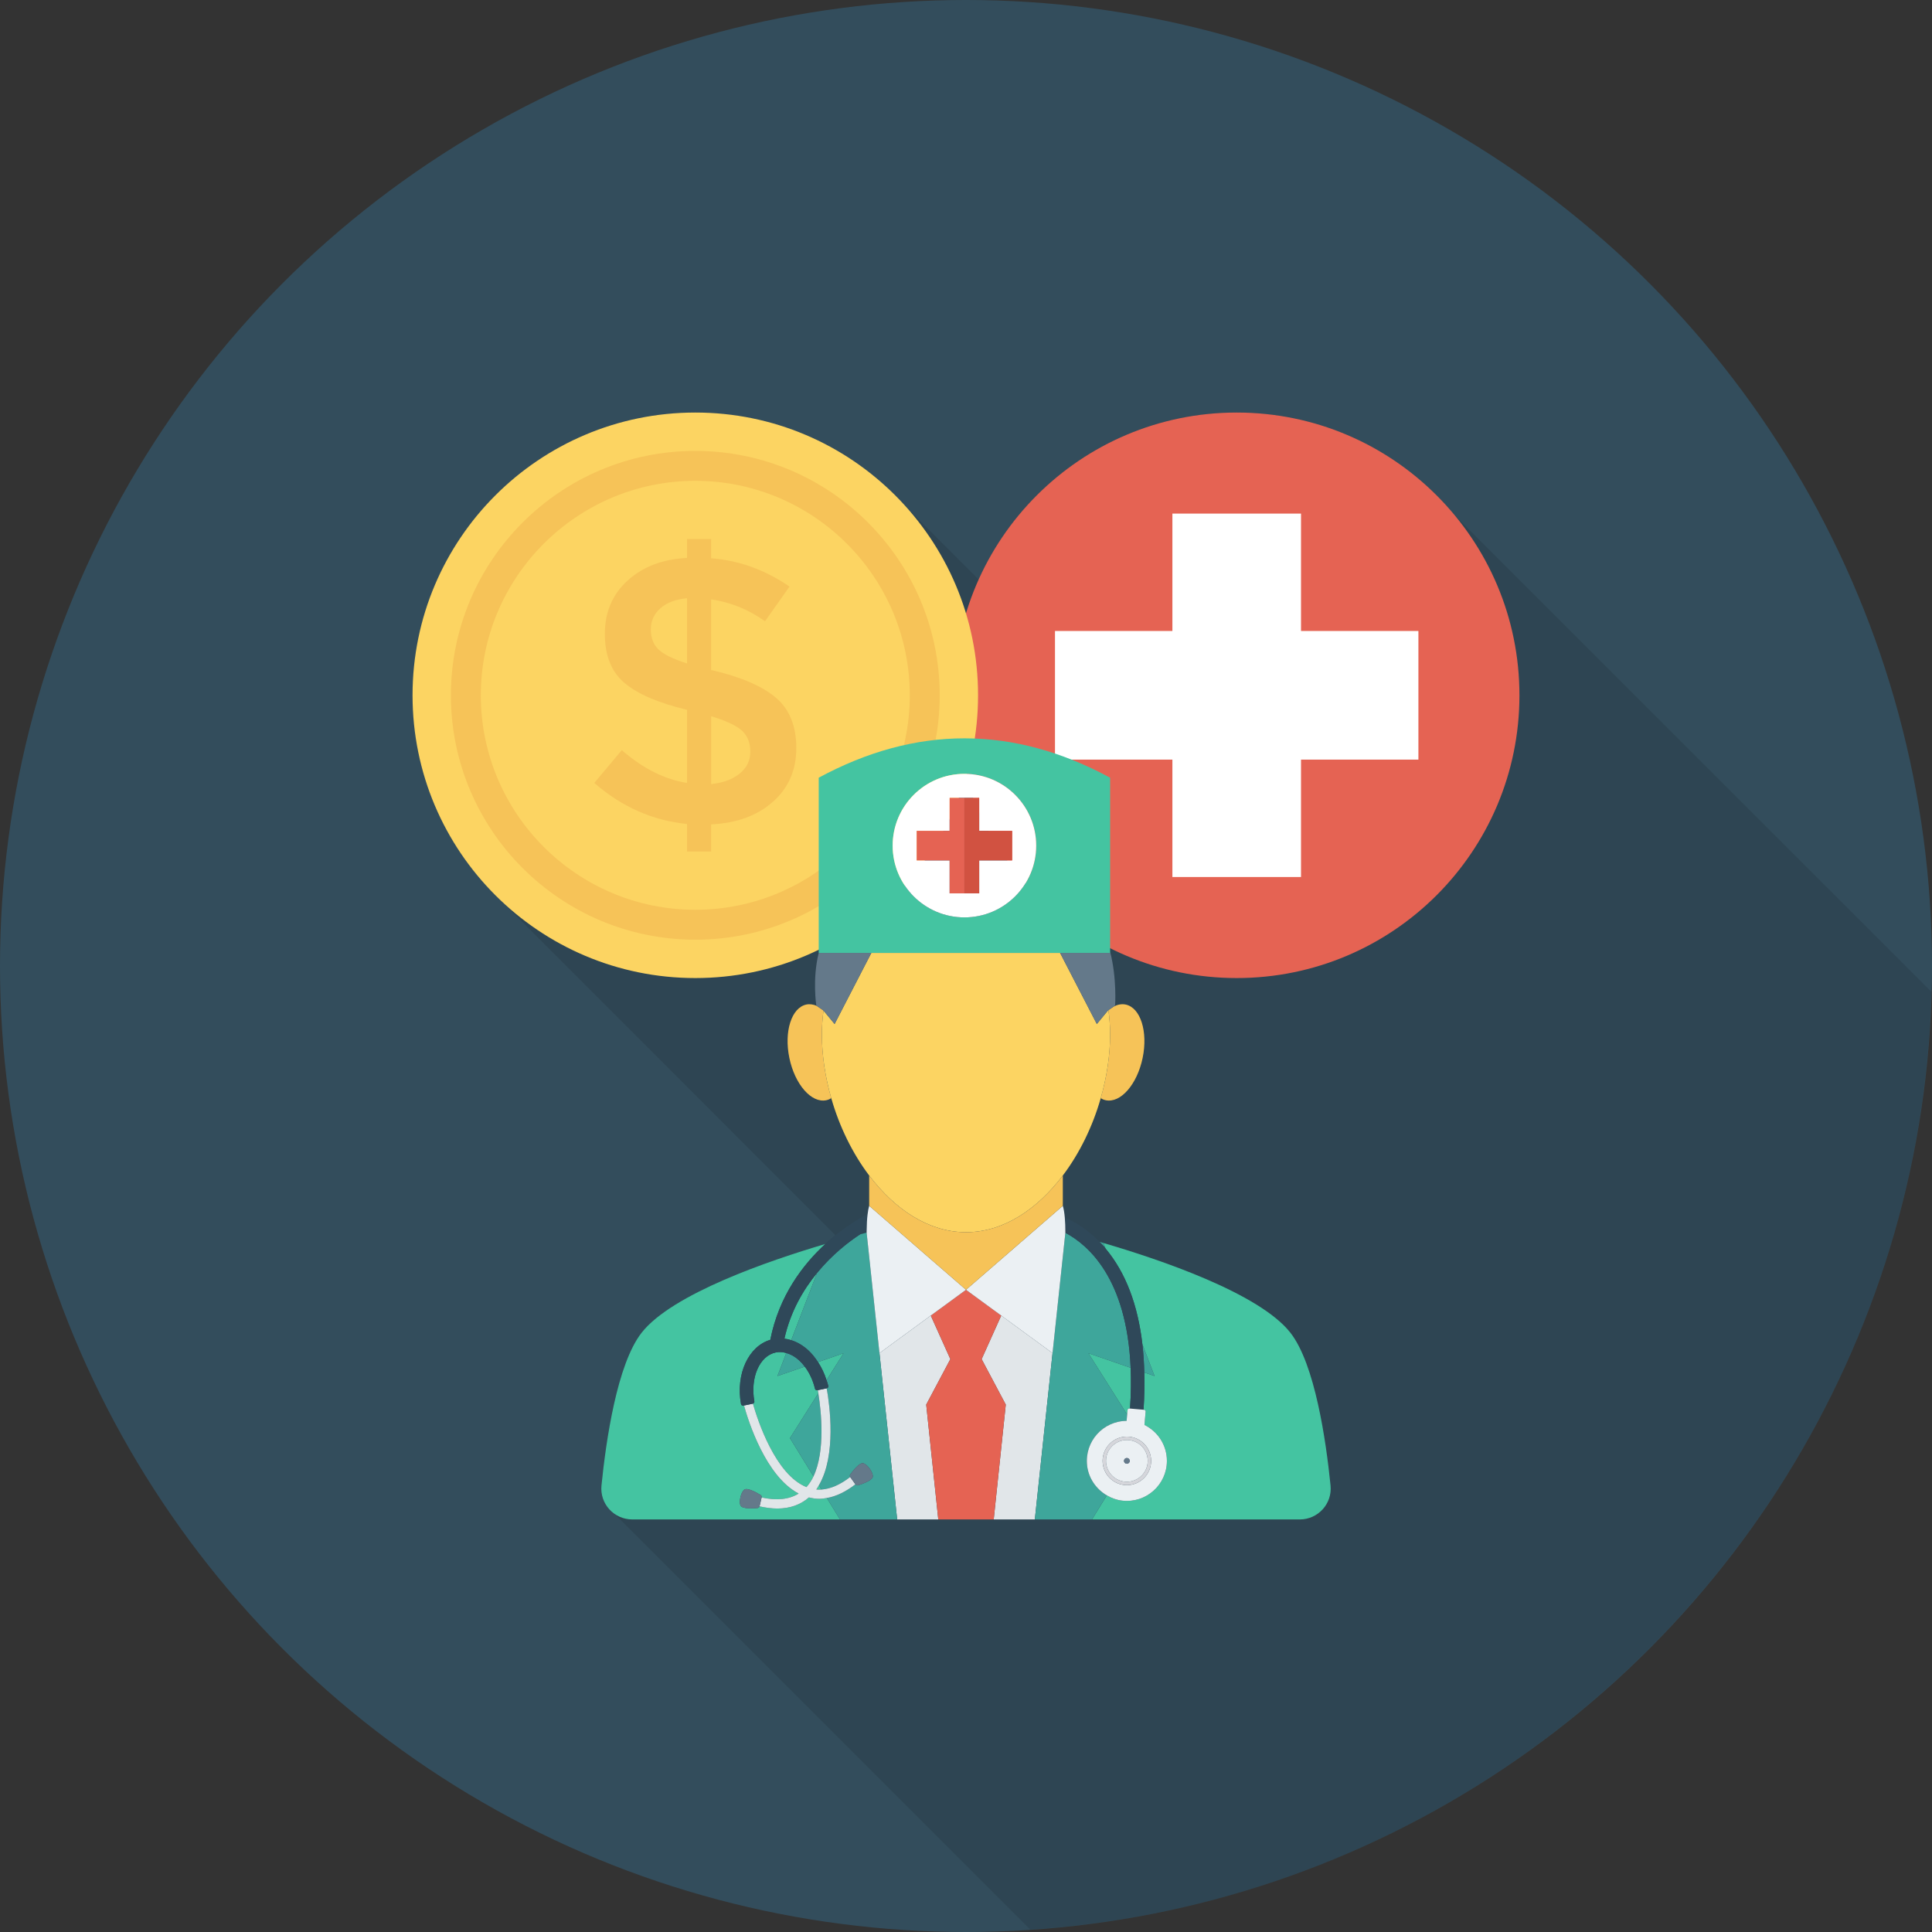 <?xml version="1.0" encoding="iso-8859-1"?>
<!-- Generator: Adobe Illustrator 19.0.0, SVG Export Plug-In . SVG Version: 6.00 Build 0)  -->
<svg version="1.1" id="Capa_1" xmlns="http://www.w3.org/2000/svg" xmlns:xlink="http://www.w3.org/1999/xlink" x="0px" y="0px"
	 viewBox="0 0 491.52 491.52" style="enable-background:new 0 0 491.52 491.52;" xml:space="preserve">
<rect x="0" y="0" width="491.52" height="491.52" fill="#333333" stroke="none"/>
<circle style="fill:#334D5C;" cx="245.76" cy="245.76" r="245.76"/>
<path style="opacity:0.1;enable-background:new    ;" d="M491.355,252.313l-121.537-121.51
	c-13.158-15.821-33.024-25.856-55.194-25.856c-29.235,0-54.426,17.407-65.638,42.496l-18.125-18.125l-0.154-0.154
	c-13.158-14.847-32.41-24.218-53.811-24.218c-39.731,0-71.936,32.205-71.936,71.936c0,20.378,8.499,38.809,22.17,51.916
	l85.402,85.453c-0.819,0.666-1.69,1.382-2.56,2.202c-14.285,4.25-38.963,12.698-46.746,22.579
	c-6.246,7.987-9.062,27.495-10.189,38.912c-0.205,2.048,0.41,3.994,1.638,5.529l107.444,107.445
	C388.051,482.632,488.014,379.535,491.355,252.313z"/>
<circle style="fill:#E56353;" cx="314.624" cy="176.891" r="71.936"/>
<polygon style="fill:#FFFFFF;" points="360.858,160.529 330.991,160.529 330.991,130.662 298.268,130.662 298.268,160.529 
	268.4,160.529 268.4,193.253 298.268,193.253 298.268,223.12 330.991,223.12 330.991,193.253 360.858,193.253 "/>
<circle style="fill:#FCD462;" cx="176.891" cy="176.891" r="71.936"/>
<g>
	<path style="fill:#F6C358;" d="M176.891,239.068c-34.285,0-62.177-27.893-62.177-62.177c0-34.282,27.892-62.175,62.177-62.175
		c34.285,0,62.177,27.893,62.177,62.175C239.068,211.175,211.175,239.068,176.891,239.068z M176.891,122.327
		c-30.088,0-54.566,24.476-54.566,54.563s24.478,54.566,54.566,54.566c30.088,0,54.566-24.478,54.566-54.566
		S206.979,122.327,176.891,122.327z"/>
	<path style="fill:#F6C358;" d="M174.784,216.637v-7c-8.763-0.893-16.629-4.378-23.59-10.449l7-8.342
		c5.369,4.666,10.894,7.444,16.59,8.342v-18.604c-7.226-1.724-12.517-3.995-15.872-6.809c-3.356-2.813-5.033-6.984-5.033-12.513
		c0-5.529,1.928-10.051,5.798-13.571c3.87-3.515,8.904-5.431,15.108-5.751v-4.795h6.134v4.889c7.031,0.515,13.68,2.911,19.946,7.195
		l-6.235,8.822c-4.222-3.004-8.787-4.858-13.711-5.564v18.026h0.289c7.351,1.729,12.751,4.062,16.2,7
		c3.457,2.942,5.181,7.21,5.181,12.802c0,5.595-1.982,10.152-5.946,13.664c-3.964,3.519-9.2,5.435-15.724,5.755v6.902H174.784z
		 M168.018,154.743c-1.631,1.436-2.443,3.227-2.443,5.369c0,2.142,0.64,3.835,1.92,5.08c1.272,1.248,3.706,2.446,7.288,3.597v-16.59
		C171.904,152.457,169.649,153.304,168.018,154.743z M188.206,196.789c1.787-1.467,2.684-3.32,2.684-5.56
		c0-2.236-0.702-4.011-2.107-5.322c-1.413-1.311-4.035-2.54-7.866-3.691v17.257C183.985,199.157,186.411,198.26,188.206,196.789z"/>
</g>
<g>
	<path style="fill:#44C4A1;" d="M209.021,378.952l-0.677-1.101c-0.217,0.37-0.42,0.75-0.666,1.094
		C208.12,378.981,208.568,378.984,209.021,378.952z"/>
	<path style="fill:#44C4A1;" d="M201.295,340.954l6.568-17.099c-3.54,4.313-6.759,9.831-8.298,16.709
		C200.146,340.633,200.722,340.772,201.295,340.954z"/>
	<path style="fill:#44C4A1;" d="M205.172,378.332c0.703-0.803,1.311-1.706,1.79-2.725l-5.989-9.733l7.214-11.421
		c-0.046-0.289-0.087-0.541-0.129-0.779l-0.114,0.024c-0.275,0.057-0.539-0.118-0.605-0.391c-0.508-2.132-1.411-4.057-2.603-5.626
		l-6.946,2.394l2.249-5.854c-0.894-0.25-1.794-0.326-2.664-0.145c-4.144,0.861-6.535,6.382-5.462,12.436
		c0.047,0.262-0.116,0.504-0.366,0.578C192.722,361.225,197.229,375.153,205.172,378.332z"/>
	<path style="fill:#44C4A1;" d="M214.612,344.277l-6.505,2.242c0.913,1.388,1.645,2.937,2.175,4.614L214.612,344.277z"/>
	<path style="fill:#44C4A1;" d="M210.348,381.11c-0.647,0.112-1.293,0.209-1.931,0.209c-0.885,0-1.756-0.143-2.621-0.359
		c-2.131,1.855-4.805,2.828-8.039,2.828c-1.404,0-2.925-0.201-4.529-0.553c-0.068,0.228-0.258,0.4-0.498,0.421
		c-1.044,0.095-3.707,0.253-4.254-0.509c-0.631-0.881,0.021-3.71,0.975-4.226c0.827-0.445,3.149,0.864,4.047,1.406
		c0.217,0.132,0.322,0.387,0.266,0.633l-0.003,0.013c3.896,0.845,7.038,0.488,9.423-0.997c-8.354-4.369-12.764-18.282-13.906-22.401
		l-0.144,0.03c-0.284,0.058-0.566-0.127-0.617-0.412c-1.373-7.607,1.884-14.679,7.456-16.33c2.209-11.237,8.36-19.201,14.004-24.388
		c-14.285,4.221-38.969,12.665-46.74,22.573c-6.26,7.982-9.073,27.491-10.217,38.874c-0.466,4.636,3.176,8.637,7.835,8.637h52.849
		L210.348,381.11z"/>
	<path style="fill:#44C4A1;" d="M218.799,314.046l1.677-0.458c0,0-0.575,0.141-1.599,0.407
		C218.851,314.011,218.825,314.029,218.799,314.046z"/>
	<polygon style="fill:#44C4A1;" points="220.476,313.588 220.48,313.628 220.48,313.599 	"/>
	<path style="fill:#44C4A1;" d="M328.283,339.049c-7.916-10.093-33.409-18.678-47.553-22.816l0.55,1.433
		c5.078,6.073,8.197,14.243,9.362,24.372l3.087,8.037l-2.61-0.9c0.077,3.02,0.029,6.164-0.192,9.476l0.141,0.012
		c0.236,0.021,0.411,0.228,0.39,0.464l-0.297,3.396c3.379,1.658,5.71,5.122,5.71,9.139c0,6.008-5.202,10.801-11.348,10.12
		c-1.424-0.157-2.746-0.648-3.937-1.345l-3.768,6.124h52.85c4.659,0,8.301-4.002,7.835-8.637
		C337.356,366.54,334.543,347.031,328.283,339.049z"/>
	<path style="fill:#44C4A1;" d="M287.322,358.335l0.168,0.015c0.246-3.746,0.292-7.201,0.157-10.372l-10.74-3.701l9.85,15.596
		l0.1-1.148C286.878,358.49,287.087,358.315,287.322,358.335z"/>
	<path style="fill:#44C4A1;" d="M280.709,316.228c-0.343-0.1-0.655-0.189-0.984-0.284c0.007,0.007,0.014,0.014,0.02,0.022
		L280.709,316.228z"/>
</g>
<g>
	<polygon style="fill:#E1E6E9;" points="241.781,345.777 236.8,334.694 223.744,344.25 228.253,386.56 238.71,386.56 
		235.638,357.348 	"/>
	<polygon style="fill:#E1E6E9;" points="254.72,334.694 249.738,345.777 255.881,357.348 252.81,386.56 263.268,386.56 
		267.776,344.25 	"/>
</g>
<g>
	<path style="fill:#F6C358;" d="M282.426,263.131c0,5.425-0.871,10.948-2.392,16.268c0.398,0.238,0.821,0.418,1.275,0.513
		c3.786,0.788,7.989-4.024,9.387-10.747c1.398-6.723-0.538-12.811-4.324-13.599c-0.999-0.207-2.024-0.005-3.022,0.499L282,256.991
		C282.252,258.958,282.426,260.984,282.426,263.131z"/>
	<path style="fill:#F6C358;" d="M209.506,257.092l-0.012-0.016l-1.726-1.186c-0.87-0.361-1.756-0.505-2.621-0.326
		c-3.786,0.788-5.722,6.876-4.324,13.599c1.398,6.724,5.601,11.535,9.387,10.747c0.454-0.094,0.877-0.274,1.274-0.513
		c-1.521-5.32-2.391-10.843-2.391-16.268C209.094,261.02,209.263,259.028,209.506,257.092z"/>
</g>
<path style="fill:#FCD462;" d="M245.76,313.486c9.495,0,18.12-5.812,24.632-14.43c4.249-5.622,7.577-12.429,9.642-19.658
	c1.521-5.32,2.392-10.843,2.392-16.268c0-2.147-0.175-4.172-0.426-6.139l-0.123,0.085l-2.834,3.442l-9.351-18.092h-48.012
	l-9.35,18.092l-2.823-3.426c-0.244,1.936-0.413,3.928-0.413,6.039c0,5.425,0.87,10.948,2.391,16.268
	c2.067,7.229,5.394,14.034,9.643,19.657C227.64,307.674,236.264,313.486,245.76,313.486z"/>
<g>
	<path style="fill:#64798A;" d="M209.506,257.092l2.823,3.426l9.35-18.092h-13.388c-1.668,6.693-0.612,13.404-0.612,13.404
		l0.089,0.061l1.726,1.186L209.506,257.092z"/>
	<path style="fill:#64798A;" d="M269.691,242.426l9.351,18.092l2.834-3.442l0.123-0.085l1.351-0.928l0.341-0.234
		c0,0,0.492-6.911-1.266-13.702v0.298H269.691z"/>
</g>
<path style="fill:#44C4A1;" d="M269.691,242.426h12.735v-0.298v-44.273c-24.712-13.353-49.424-13.353-74.135,0v44.571h0.574h12.813
	H269.691z M245.359,196.875c10.084,0,18.258,8.174,18.258,18.258c0,10.083-8.174,18.258-18.258,18.258
	c-10.083,0-18.258-8.175-18.258-18.258C227.101,205.049,235.275,196.875,245.359,196.875z"/>
<path style="fill:#FFFFFF;" d="M245.359,233.392c10.084,0,18.258-8.175,18.258-18.258c0-10.084-8.174-18.258-18.258-18.258
	c-10.083,0-18.258,8.174-18.258,18.258C227.101,225.217,235.275,233.392,245.359,233.392z M233.218,211.374h8.381v-8.381h3.76h3.759
	v8.381h8.381v7.519h-8.381v8.382h-3.759h-3.76v-8.382h-8.381V211.374z"/>
<polygon style="fill:#E56353;" points="241.599,227.274 245.359,227.274 245.359,202.993 241.599,202.993 241.599,211.374 
	233.218,211.374 233.218,218.892 241.599,218.892 "/>
<polygon style="fill:#D15241;" points="249.118,227.274 249.118,218.892 257.499,218.892 257.499,211.374 249.118,211.374 
	249.118,202.993 245.359,202.993 245.359,227.274 "/>
<g>
	<path style="fill:#3EA69B;" d="M204.736,347.68c-0.44-0.58-0.913-1.118-1.43-1.59c-1.038-0.948-2.149-1.555-3.267-1.869
		l-2.249,5.854L204.736,347.68z"/>
	<path style="fill:#3EA69B;" d="M206.962,375.606c3.069-6.521,1.937-16.685,1.224-21.154l-7.214,11.421L206.962,375.606z"/>
	<path style="fill:#3EA69B;" d="M220.48,313.628l-0.004-0.039l-1.677,0.458c-2.897,1.895-7.094,5.127-10.936,9.809l-6.568,17.099
		c1.518,0.482,2.993,1.341,4.347,2.578c0.934,0.852,1.738,1.882,2.465,2.988l6.505-2.242l-4.33,6.856
		c0.152,0.481,0.329,0.948,0.446,1.446c0.066,0.282-0.119,0.563-0.402,0.623c0.772,4.326,2.489,17.022-1.982,24.649l0.677,1.101
		c2.315-0.164,4.751-1.229,7.281-3.194c-0.133-0.204-0.135-0.466,0.01-0.663c0.621-0.845,2.264-2.946,3.198-2.85
		c1.079,0.11,2.766,2.471,2.521,3.528c-0.214,0.915-2.733,1.789-3.734,2.102c-0.242,0.076-0.503-0.014-0.65-0.22l-0.021-0.03
		c-2.474,1.905-4.906,3.073-7.278,3.484l3.355,5.45h14.55l-4.509-42.31L220.48,313.628z"/>
	<path style="fill:#3EA69B;" d="M280.86,317.111c0.151,0.173,0.272,0.378,0.419,0.555l-0.55-1.433h-0.001l-0.02-0.005l-0.964-0.263
		C280.118,316.348,280.49,316.687,280.86,317.111z"/>
	<path style="fill:#3EA69B;" d="M276.566,372.834c-0.686-6.127,4.071-11.315,10.051-11.354l0.14-1.607l-9.85-15.596l10.74,3.701
		c-0.971-22.84-10.906-31.337-16.609-34.342l-3.262,30.613l-4.508,42.31h14.549l3.768-6.124
		C278.877,378.851,276.928,376.074,276.566,372.834z"/>
	<path style="fill:#3EA69B;" d="M293.729,350.074l-3.087-8.037c0.262,2.277,0.414,4.663,0.477,7.137L293.729,350.074z"/>
</g>
<polygon style="fill:#E56353;" points="249.738,345.777 254.72,334.694 245.76,328.137 236.8,334.694 241.781,345.777 
	235.638,357.348 238.71,386.56 245.76,386.56 252.81,386.56 255.881,357.348 "/>
<path style="fill:#2F4859;" d="M271.039,313.63l0,0.006c5.703,3.005,15.637,11.503,16.609,34.342
	c0.135,3.17,0.09,6.625-0.157,10.372l3.437,0.3c0.221-3.312,0.269-6.455,0.192-9.476c-0.063-2.474-0.215-4.86-0.477-7.137
	c-1.166-10.129-4.284-18.298-9.362-24.372c-0.147-0.176-0.269-0.382-0.419-0.555c-0.37-0.424-0.742-0.763-1.115-1.146
	c-0.006-0.007-0.013-0.014-0.02-0.022c-3.267-3.362-6.517-5.232-8.831-6.206c0.102,1.15,0.146,2.453,0.145,3.862L271.039,313.63z"/>
<path style="fill:#E1E6E9;" d="M208.058,353.673c0.041,0.239,0.082,0.49,0.129,0.779c0.713,4.469,1.845,14.633-1.224,21.154
	c-0.48,1.019-1.088,1.922-1.79,2.725c-7.943-3.179-12.449-17.106-13.624-21.243c-0.013,0.004-0.018,0.02-0.033,0.022l-2.237,0.465
	c1.142,4.119,5.552,18.031,13.906,22.401c-2.384,1.485-5.527,1.842-9.423,0.997l-0.516,2.231l-0.018,0.031
	c1.605,0.352,3.125,0.553,4.529,0.553c3.234,0,5.908-0.973,8.039-2.828c0.865,0.216,1.737,0.359,2.621,0.359
	c0.637,0,1.284-0.097,1.931-0.209c2.372-0.411,4.804-1.579,7.278-3.484l-1.317-1.844c-0.005-0.008-0.003-0.017-0.008-0.025
	c-2.53,1.965-4.966,3.03-7.281,3.194c-0.453,0.033-0.901,0.029-1.343-0.007c0.246-0.344,0.449-0.724,0.666-1.094
	c4.471-7.627,2.755-20.323,1.982-24.649h-0.001L208.058,353.673z"/>
<path style="fill:#2F4859;" d="M195.972,340.863c-5.572,1.651-8.829,8.723-7.456,16.33c0.052,0.285,0.334,0.471,0.617,0.412
	l0.144-0.03l2.237-0.465c0.014-0.003,0.02-0.018,0.033-0.022c0.25-0.074,0.413-0.315,0.366-0.578
	c-1.073-6.054,1.318-11.575,5.462-12.436c0.87-0.181,1.769-0.105,2.664,0.145c1.118,0.314,2.229,0.921,3.267,1.869
	c0.517,0.472,0.99,1.011,1.43,1.59c1.192,1.569,2.095,3.494,2.603,5.626c0.065,0.272,0.33,0.448,0.605,0.391l0.114-0.024
	l2.268-0.471h0.001c0.283-0.06,0.467-0.341,0.402-0.623c-0.117-0.498-0.294-0.965-0.446-1.446c-0.53-1.677-1.262-3.227-2.175-4.614
	c-0.728-1.105-1.531-2.136-2.465-2.988c-1.354-1.237-2.829-2.097-4.347-2.578c-0.572-0.182-1.148-0.32-1.73-0.39
	c1.539-6.878,4.758-12.396,8.298-16.709c3.843-4.682,8.039-7.913,10.936-9.809c0.026-0.017,0.052-0.035,0.078-0.051
	c0.596-0.388,1.149-0.736,1.614-1.011c0.013-1.527,0.09-2.902,0.238-4.085c-0.882,0.428-5.578,2.823-10.752,7.577
	C204.332,321.663,198.181,329.627,195.972,340.863z"/>
<g>
	<path style="fill:#64798A;" d="M217.627,377.626l0.021,0.03c0.147,0.205,0.408,0.295,0.65,0.22c1.001-0.313,3.52-1.187,3.734-2.102
		c0.245-1.057-1.442-3.418-2.521-3.528c-0.934-0.096-2.578,2.005-3.198,2.85c-0.145,0.197-0.143,0.459-0.01,0.663
		c0.005,0.007,0.003,0.017,0.008,0.025L217.627,377.626z"/>
	<path style="fill:#64798A;" d="M193.761,380.973l0.003-0.013c0.056-0.247-0.049-0.502-0.266-0.633
		c-0.898-0.542-3.22-1.851-4.047-1.406c-0.954,0.515-1.607,3.344-0.975,4.226c0.547,0.763,3.21,0.604,4.254,0.509
		c0.24-0.021,0.43-0.193,0.498-0.421l0.018-0.031L193.761,380.973z"/>
</g>
<path style="fill:#EBF0F3;" d="M287.322,358.335c-0.236-0.02-0.444,0.154-0.464,0.39l-0.1,1.148l-0.14,1.607
	c-5.979,0.039-10.736,5.227-10.051,11.354c0.361,3.239,2.311,6.017,5.018,7.602c1.191,0.697,2.513,1.187,3.937,1.345
	c6.146,0.681,11.348-4.112,11.348-10.12c0-4.017-2.331-7.48-5.71-9.139l0.297-3.396c0.021-0.236-0.154-0.443-0.39-0.464
	l-0.141-0.012l-3.437-0.3L287.322,358.335z M292.856,371.661c0,3.408-2.763,6.171-6.171,6.171c-3.408,0-6.171-2.763-6.171-6.171
	c0-3.408,2.763-6.171,6.171-6.171C290.094,365.49,292.856,368.253,292.856,371.661z"/>
<path style="fill:#D5D6DB;" d="M286.685,365.49c-3.408,0-6.171,2.763-6.171,6.171c0,3.408,2.763,6.171,6.171,6.171
	c3.408,0,6.171-2.763,6.171-6.171C292.856,368.253,290.094,365.49,286.685,365.49z M291.996,371.661c0,2.932-2.378,5.31-5.31,5.31
	c-2.933,0-5.31-2.378-5.31-5.31c0-2.933,2.378-5.31,5.31-5.31C289.618,366.351,291.996,368.729,291.996,371.661z"/>
<path style="fill:#EBF0F3;" d="M286.685,366.351c-2.933,0-5.31,2.378-5.31,5.31c0,2.932,2.378,5.31,5.31,5.31
	c2.933,0,5.31-2.378,5.31-5.31C291.996,368.729,289.618,366.351,286.685,366.351z M286.685,372.386
	c-0.401,0-0.725-0.325-0.725-0.725c0-0.4,0.325-0.726,0.725-0.726s0.726,0.326,0.726,0.726
	C287.411,372.062,287.086,372.386,286.685,372.386z"/>
<circle style="fill:#64798A;" cx="286.684" cy="371.661" r="0.727"/>
<g>
	<path style="fill:#EBF0F3;" d="M220.48,313.599v0.019l3.264,30.631l13.056-9.556l8.96-6.557l-24.632-21.369
		c-0.175,0.59-0.299,1.33-0.399,2.13c-0.148,1.183-0.224,2.558-0.238,4.085C220.489,313.193,220.48,313.386,220.48,313.599z"/>
	<path style="fill:#EBF0F3;" d="M245.76,328.137l8.96,6.557l13.056,9.556l3.262-30.613l0-0.006l0.001-0.031
		c0.002-1.409-0.043-2.712-0.145-3.862c-0.103-1.165-0.266-2.173-0.502-2.969L245.76,328.137z"/>
</g>
<path style="fill:#F6C358;" d="M270.392,306.768v-7.712c-6.512,8.618-15.137,14.43-24.632,14.43c-9.496,0-18.12-5.813-24.632-14.431
	v7.713l24.632,21.369L270.392,306.768z"/>
<g>
</g>
<g>
</g>
<g>
</g>
<g>
</g>
<g>
</g>
<g>
</g>
<g>
</g>
<g>
</g>
<g>
</g>
<g>
</g>
<g>
</g>
<g>
</g>
<g>
</g>
<g>
</g>
<g>
</g>
</svg>
